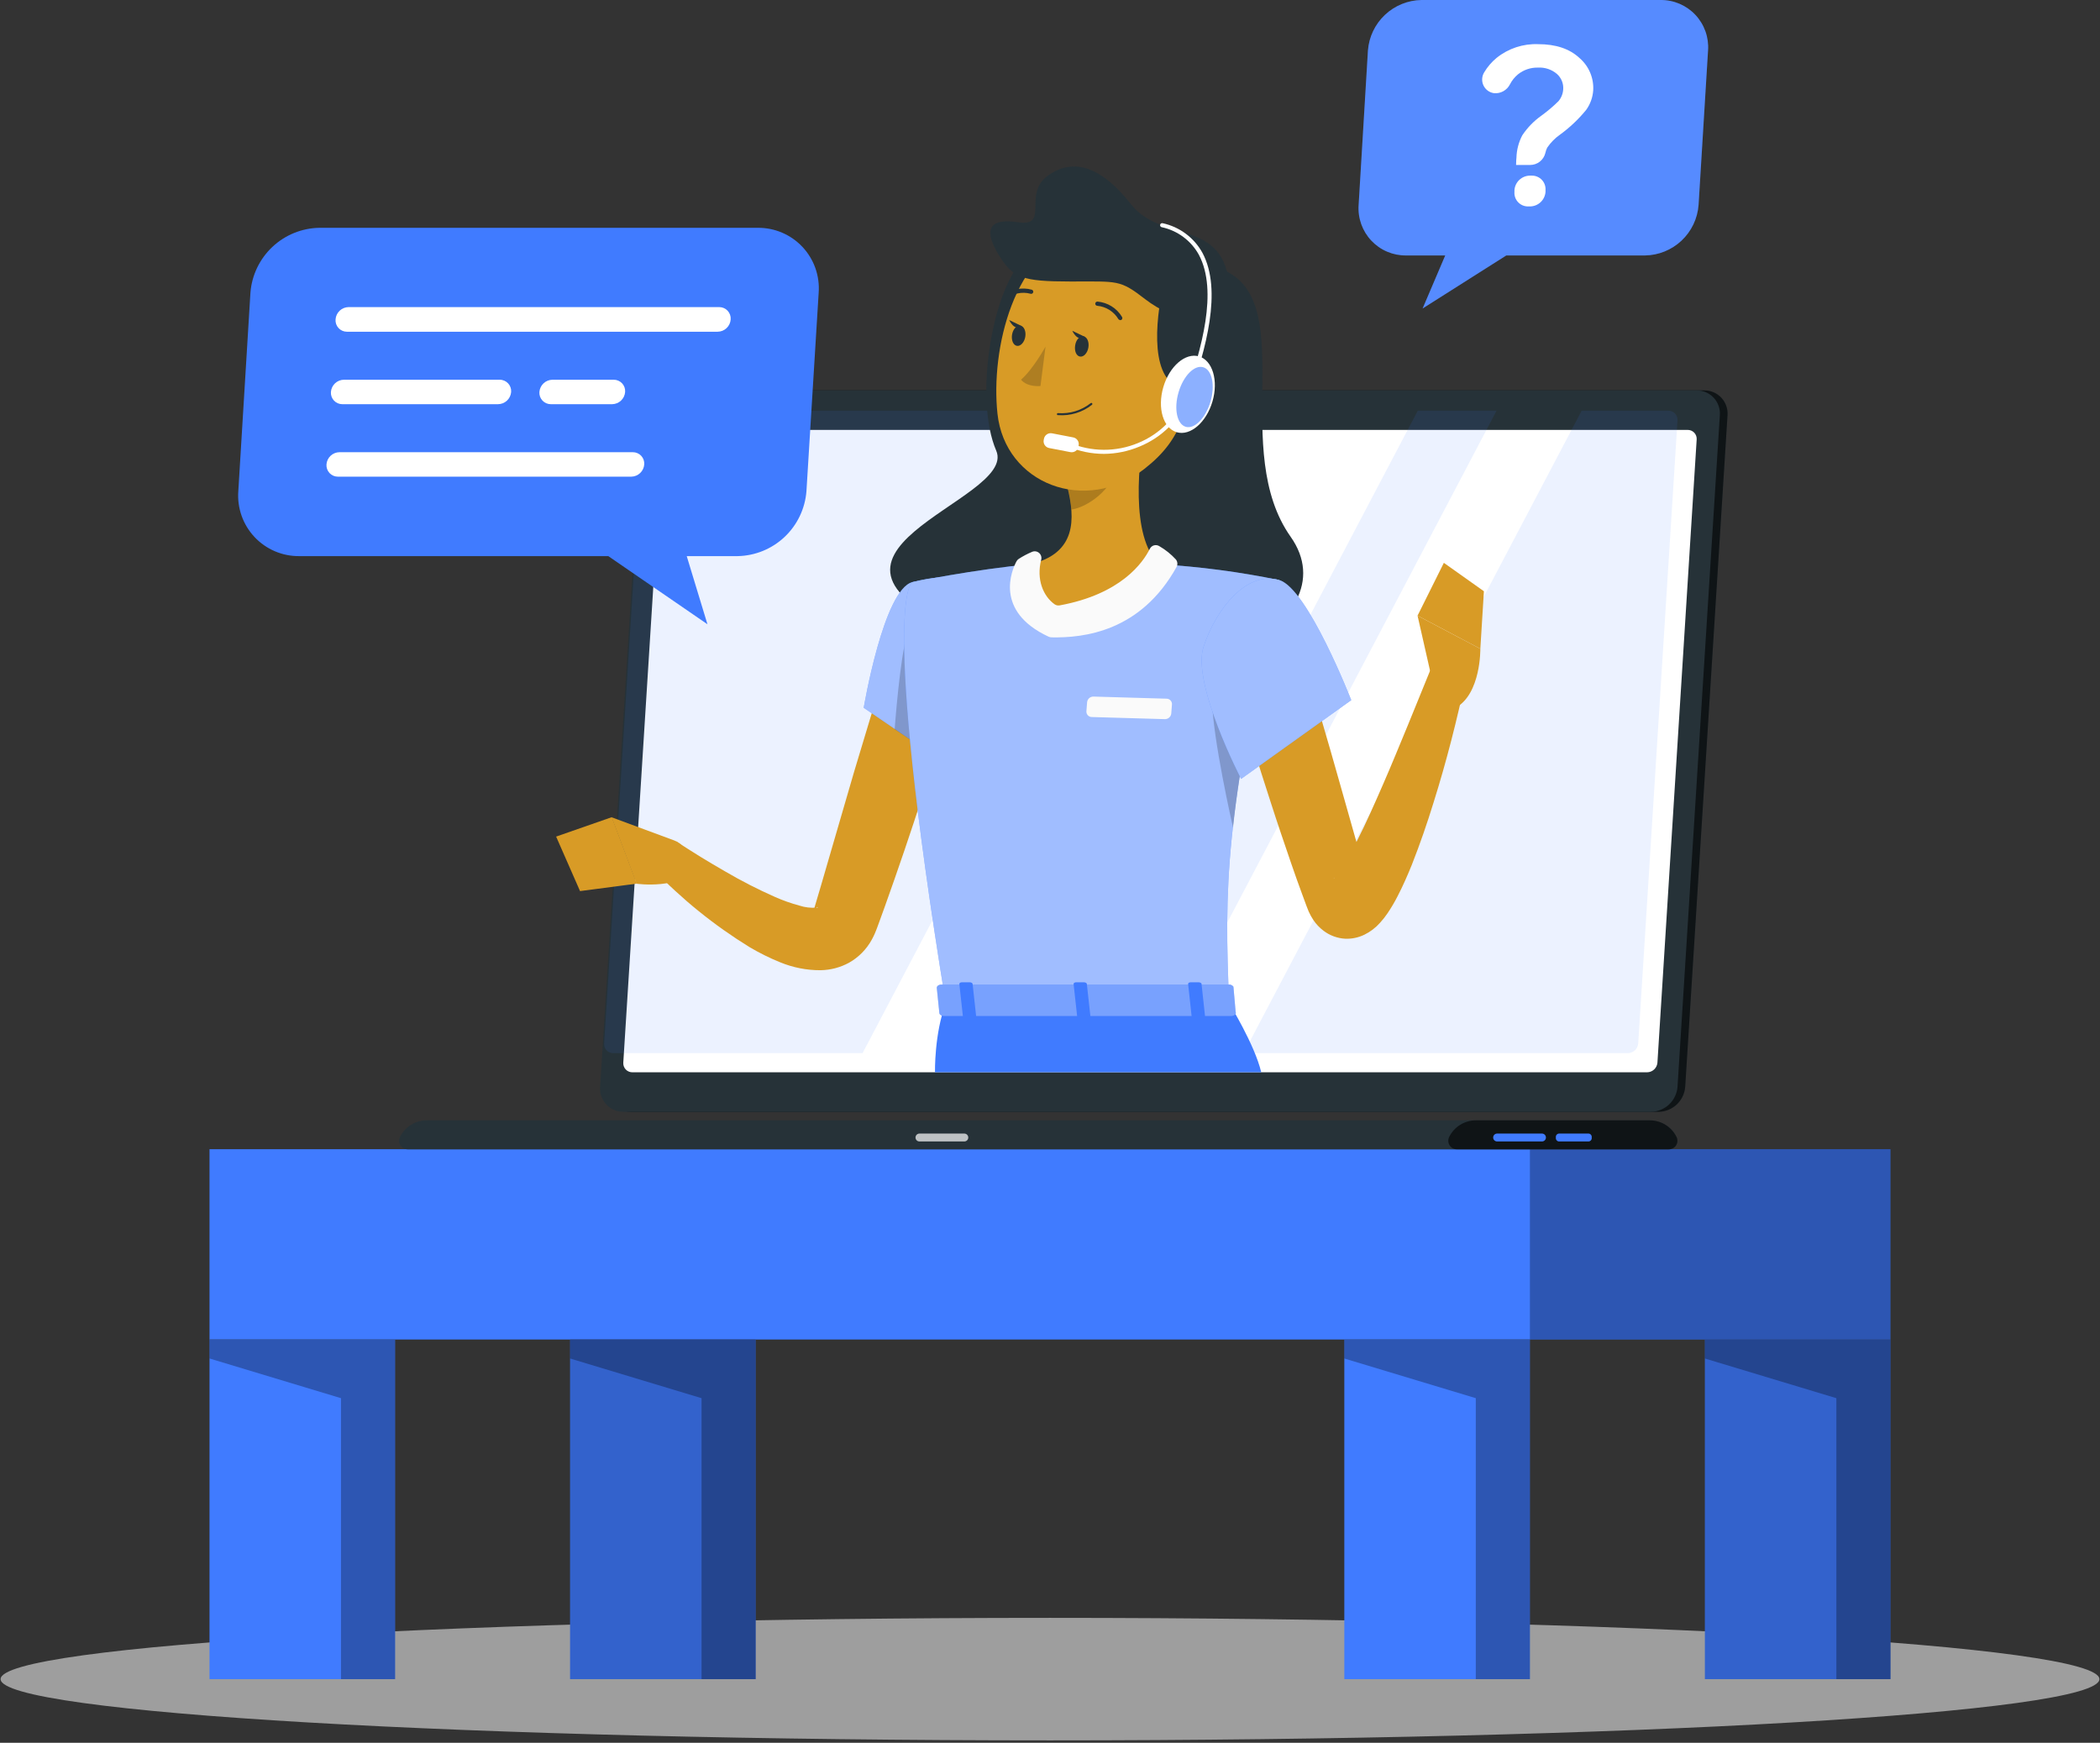 <svg width="388" height="322" viewBox="0 0 388 322" fill="none" xmlns="http://www.w3.org/2000/svg">
<rect x="0" y="0" width="388" height="322" fill="#333333" stroke="none"/>
<g id="customer-service">
<g id="shadow" opacity="0.55">
<path id="freepik--path--inject-46" d="M194 321.56C301.082 321.56 387.89 316.492 387.89 310.24C387.89 303.988 301.082 298.92 194 298.92C86.918 298.92 0.11 303.988 0.11 310.24C0.11 316.492 86.918 321.56 194 321.56Z" fill="#F5F5F5"/>
</g>
<g id="table">
<path id="Vector" d="M349.28 212.33H38.71V247.49H349.28V212.33Z" fill="#407BFF"/>
<path id="Vector_2" opacity="0.3" d="M349.29 212.33H282.67V247.49H349.29V212.33Z" fill="black"/>
<path id="Vector_3" d="M73 247.49H38.71V310.24H73V247.49Z" fill="#407BFF"/>
<path id="Vector_4" opacity="0.3" d="M38.72 247.49V251L63 258.33V310.24H73V247.49H38.72Z" fill="black"/>
<path id="Vector_5" d="M349.29 247.49H315V310.24H349.29V247.49Z" fill="#407BFF"/>
<path id="Vector_6" opacity="0.2" d="M349.29 247.49H315V310.24H349.29V247.49Z" fill="black"/>
<path id="Vector_7" opacity="0.3" d="M315 247.49V251L339.29 258.33V310.24H349.29V247.49H315Z" fill="black"/>
<path id="Vector_8" d="M282.67 247.49H248.38V310.24H282.67V247.49Z" fill="#407BFF"/>
<path id="Vector_9" opacity="0.3" d="M248.38 247.49V251L272.67 258.33V310.24H282.67V247.49H248.38Z" fill="black"/>
<path id="Vector_10" d="M139.62 247.49H105.33V310.24H139.62V247.49Z" fill="#407BFF"/>
<path id="Vector_11" opacity="0.2" d="M139.62 247.49H105.33V310.24H139.62V247.49Z" fill="black"/>
<path id="Vector_12" opacity="0.3" d="M105.33 247.49V251L129.62 258.33V310.24H139.62V247.49H105.33Z" fill="black"/>
</g>
<g id="laptop">
<path id="Vector_13" d="M306.48 205.42H116.6C116.008 205.424 115.422 205.306 114.878 205.073C114.335 204.839 113.845 204.495 113.441 204.063C113.037 203.631 112.727 203.119 112.531 202.561C112.334 202.003 112.256 201.41 112.3 200.82L120.12 76.73C120.219 75.493 120.774 74.337 121.678 73.487C122.582 72.637 123.769 72.153 125.01 72.13H314.88C315.472 72.126 316.058 72.244 316.602 72.478C317.145 72.711 317.635 73.055 318.039 73.487C318.443 73.919 318.753 74.431 318.949 74.989C319.146 75.547 319.224 76.14 319.18 76.73L311.36 200.82C311.261 202.055 310.707 203.21 309.805 204.059C308.904 204.909 307.719 205.394 306.48 205.42V205.42Z" fill="#263238"/>
<path id="Vector_14" opacity="0.6" d="M306.48 205.42H116.6C116.008 205.424 115.422 205.306 114.878 205.073C114.335 204.839 113.845 204.495 113.441 204.063C113.037 203.631 112.727 203.119 112.531 202.561C112.334 202.003 112.256 201.41 112.3 200.82L120.12 76.73C120.219 75.493 120.774 74.337 121.678 73.487C122.582 72.637 123.769 72.153 125.01 72.13H314.88C315.472 72.126 316.058 72.244 316.602 72.478C317.145 72.711 317.635 73.055 318.039 73.487C318.443 73.919 318.753 74.431 318.949 74.989C319.146 75.547 319.224 76.14 319.18 76.73L311.36 200.82C311.261 202.055 310.707 203.21 309.805 204.059C308.904 204.909 307.719 205.394 306.48 205.42V205.42Z" fill="black"/>
<path id="Vector_15" d="M305.06 205.42H115.19C114.597 205.426 114.01 205.309 113.465 205.076C112.92 204.843 112.43 204.499 112.025 204.067C111.62 203.634 111.309 203.122 111.112 202.563C110.915 202.005 110.836 201.411 110.88 200.82L118.7 76.73C118.799 75.493 119.354 74.337 120.258 73.487C121.162 72.637 122.349 72.153 123.59 72.13H313.46C314.052 72.124 314.639 72.241 315.183 72.475C315.728 72.707 316.218 73.051 316.622 73.484C317.027 73.916 317.337 74.428 317.532 74.987C317.728 75.546 317.806 76.14 317.76 76.73L309.94 200.82C309.841 202.055 309.287 203.21 308.386 204.059C307.484 204.909 306.299 205.394 305.06 205.42V205.42Z" fill="#263238"/>
<path id="Vector_16" d="M304.82 207H78.89C77.85 206.991 76.828 207.276 75.944 207.823C75.059 208.369 74.347 209.156 73.89 210.09C73.774 210.333 73.722 210.601 73.739 210.869C73.756 211.138 73.841 211.397 73.986 211.623C74.131 211.85 74.332 212.035 74.569 212.162C74.806 212.29 75.071 212.354 75.34 212.35H308.32C308.589 212.354 308.854 212.29 309.091 212.162C309.328 212.035 309.529 211.85 309.674 211.623C309.819 211.397 309.904 211.138 309.921 210.869C309.938 210.601 309.886 210.333 309.77 210.09C309.319 209.162 308.615 208.379 307.74 207.833C306.864 207.286 305.852 206.998 304.82 207V207Z" fill="#263238"/>
<path id="Vector_17" opacity="0.6" d="M304.82 207H272.69C271.658 206.997 270.645 207.285 269.77 207.831C268.894 208.378 268.19 209.161 267.74 210.09C267.625 210.332 267.573 210.599 267.589 210.867C267.606 211.134 267.69 211.393 267.834 211.619C267.978 211.845 268.177 212.031 268.412 212.159C268.648 212.287 268.912 212.352 269.18 212.35H308.32C308.589 212.354 308.854 212.29 309.091 212.162C309.328 212.035 309.529 211.85 309.674 211.623C309.819 211.397 309.904 211.138 309.921 210.869C309.938 210.601 309.886 210.333 309.77 210.09C309.319 209.162 308.615 208.379 307.74 207.833C306.864 207.286 305.852 206.998 304.82 207V207Z" fill="black"/>
<path id="Vector_18" d="M284.9 210.9H276.6C276.408 210.897 276.225 210.819 276.09 210.683C275.956 210.546 275.88 210.362 275.88 210.17V210.17C275.88 209.978 275.956 209.794 276.09 209.657C276.225 209.521 276.408 209.443 276.6 209.44H284.9C284.996 209.44 285.091 209.459 285.179 209.496C285.268 209.532 285.348 209.586 285.416 209.654C285.484 209.722 285.538 209.802 285.574 209.891C285.611 209.979 285.63 210.074 285.63 210.17V210.17C285.63 210.266 285.611 210.361 285.574 210.449C285.538 210.538 285.484 210.618 285.416 210.686C285.348 210.754 285.268 210.808 285.179 210.844C285.091 210.881 284.996 210.9 284.9 210.9V210.9Z" fill="#407BFF"/>
<path id="Vector_19" opacity="0.7" d="M178.17 210.9H169.88C169.686 210.9 169.501 210.823 169.364 210.686C169.227 210.549 169.15 210.364 169.15 210.17V210.17C169.15 210.074 169.169 209.979 169.206 209.891C169.242 209.802 169.296 209.722 169.364 209.654C169.432 209.586 169.512 209.532 169.601 209.496C169.689 209.459 169.784 209.44 169.88 209.44H178.17C178.266 209.44 178.361 209.459 178.449 209.496C178.538 209.532 178.618 209.586 178.686 209.654C178.754 209.722 178.808 209.802 178.844 209.891C178.881 209.979 178.9 210.074 178.9 210.17C178.9 210.364 178.823 210.549 178.686 210.686C178.549 210.823 178.364 210.9 178.17 210.9V210.9Z" fill="white"/>
<path id="Vector_20" d="M293.49 209.44H288.06C287.729 209.44 287.46 209.709 287.46 210.04V210.3C287.46 210.631 287.729 210.9 288.06 210.9H293.49C293.821 210.9 294.09 210.631 294.09 210.3V210.04C294.09 209.709 293.821 209.44 293.49 209.44Z" fill="#407BFF"/>
<path id="Vector_21" d="M115.16 196.34L122.42 81.21C122.457 80.73 122.673 80.281 123.025 79.951C123.376 79.622 123.838 79.436 124.32 79.43H311.81C312.04 79.427 312.268 79.471 312.479 79.561C312.691 79.65 312.881 79.783 313.038 79.951C313.196 80.118 313.316 80.317 313.392 80.534C313.468 80.751 313.498 80.981 313.48 81.21L306.23 196.34C306.19 196.821 305.972 197.27 305.619 197.599C305.266 197.929 304.803 198.114 304.32 198.12H116.84C116.61 198.122 116.383 198.076 116.171 197.986C115.96 197.896 115.77 197.763 115.612 197.596C115.454 197.429 115.333 197.231 115.255 197.015C115.177 196.799 115.145 196.569 115.16 196.34V196.34Z" fill="white"/>
<path id="Vector_22" opacity="0.1" d="M221.82 75.88L159.37 194.58H113.3C113.069 194.583 112.84 194.539 112.627 194.449C112.414 194.358 112.223 194.225 112.064 194.056C111.906 193.888 111.785 193.688 111.709 193.47C111.632 193.252 111.602 193.02 111.62 192.79L118.88 77.67C118.917 77.189 119.133 76.739 119.484 76.408C119.835 76.077 120.297 75.888 120.78 75.88H221.82Z" fill="#407BFF"/>
<path id="Vector_23" opacity="0.1" d="M276.51 75.88L214.06 194.58H199.5L261.95 75.88H276.51Z" fill="#407BFF"/>
<path id="Vector_24" opacity="0.1" d="M309.94 77.67L302.68 192.79C302.645 193.272 302.43 193.724 302.079 194.055C301.727 194.386 301.263 194.574 300.78 194.58H229.78L292.23 75.88H308.23C308.463 75.874 308.695 75.917 308.911 76.005C309.126 76.094 309.321 76.227 309.482 76.396C309.643 76.564 309.767 76.765 309.846 76.984C309.925 77.204 309.957 77.437 309.94 77.67V77.67Z" fill="#407BFF"/>
</g>
<g id="woman">
<path id="Vector_25" opacity="0.4" d="M219.63 76C219.603 76.363 219.441 76.702 219.176 76.952C218.912 77.202 218.564 77.344 218.2 77.35C218.026 77.352 217.854 77.318 217.694 77.249C217.535 77.181 217.391 77.08 217.272 76.953C217.154 76.826 217.063 76.676 217.006 76.512C216.948 76.347 216.926 76.173 216.94 76C216.965 75.636 217.126 75.296 217.391 75.046C217.656 74.795 218.006 74.654 218.37 74.65C218.544 74.648 218.716 74.682 218.876 74.751C219.036 74.819 219.179 74.92 219.298 75.047C219.416 75.174 219.507 75.325 219.564 75.489C219.622 75.653 219.644 75.827 219.63 76V76Z" fill="white"/>
<path id="Vector_26" d="M188.65 48.39C183.18 54.65 180.02 73.84 184.07 83.28C188.12 92.72 141.13 102.17 179.9 117.51C218.67 132.85 249.68 115.06 238.46 99.17C227.24 83.28 239.67 56.82 226.68 50.17C214.94 44.11 199.61 35.84 188.65 48.39Z" fill="#263238"/>
<path id="Vector_27" d="M177.06 125.66C175.01 132.66 172.83 139.66 170.57 146.66C168.31 153.66 165.96 160.58 163.47 167.53L162.52 170.15L162.04 171.46L161.89 171.85L161.65 172.44C161.5 172.82 161.27 173.23 161.07 173.62C160.092 175.406 158.634 176.881 156.86 177.88C155.25 178.755 153.452 179.228 151.62 179.26C149.05 179.273 146.504 178.773 144.13 177.79C142.187 177.001 140.305 176.069 138.5 175C131.943 170.968 125.934 166.108 120.62 160.54L124.93 155.46C126.38 156.39 127.93 157.38 129.43 158.31C130.93 159.24 132.5 160.14 134.02 161.03C136.998 162.773 140.073 164.346 143.23 165.74C144.668 166.374 146.153 166.899 147.67 167.31C148.719 167.658 149.829 167.787 150.93 167.69C151.21 167.69 151.16 167.53 150.93 167.62C150.7 167.71 150.45 167.97 150.44 167.94C150.43 167.91 150.44 167.94 150.44 167.88C150.445 167.86 150.445 167.84 150.44 167.82L150.52 167.57L150.9 166.28L151.67 163.68L157.78 142.68C159.86 135.68 162 128.68 164.2 121.68L177.06 125.66Z" fill="#D89B26"/>
<path id="Vector_28" d="M124.62 155.3L113 151L117.61 163.28C117.61 163.28 125.81 164.46 128.99 160.15L126.4 156.68C125.951 156.059 125.333 155.58 124.62 155.3V155.3Z" fill="#D89B26"/>
<path id="Vector_29" d="M102.75 154.57L107.17 164.64L117.66 163.26L113.04 150.98L102.75 154.57Z" fill="#D89B26"/>
<path id="Vector_30" d="M168.58 107.55C163.26 108.9 159.58 130.77 159.58 130.77L174.23 140.77C174.23 140.77 188.23 118.71 184.18 112.87C179.88 106.74 176.33 105.58 168.58 107.55Z" fill="#407BFF"/>
<path id="Vector_31" opacity="0.5" d="M168.58 107.55C163.26 108.9 159.58 130.77 159.58 130.77L174.23 140.77C174.23 140.77 188.23 118.71 184.18 112.87C179.88 106.74 176.33 105.58 168.58 107.55Z" fill="white"/>
<path id="Vector_32" opacity="0.2" d="M168.1 115.5L179.47 118.13L180.56 129.26C178.634 133.189 176.508 137.018 174.19 140.73L165.3 134.73C165.69 129.58 166.65 119 168.1 115.5Z" fill="black"/>
<path id="Vector_33" d="M168.58 107.55C168.58 107.55 162.43 109.71 174.74 185.37H227.1C226.22 164.06 226.2 150.91 236.38 107.18C229.051 105.665 221.621 104.685 214.15 104.25C205.34 103.82 198.15 103.54 190.37 104.25C180.16 105.18 168.58 107.55 168.58 107.55Z" fill="#407BFF"/>
<path id="Vector_34" opacity="0.5" d="M168.58 107.55C168.58 107.55 162.43 109.71 174.74 185.37H227.1C226.22 164.06 226.2 150.91 236.38 107.18C229.051 105.665 221.621 104.685 214.15 104.25C205.34 103.82 198.15 103.54 190.37 104.25C180.16 105.18 168.58 107.55 168.58 107.55Z" fill="white"/>
<path id="Vector_35" opacity="0.2" d="M224.06 127.48L230.82 133.24C229.38 140.89 228.41 147.24 227.82 152.93C226.53 147.25 223.31 131.83 224.06 127.48Z" fill="black"/>
<path id="Vector_36" d="M211.79 77.47C210.29 85.12 208.79 99.14 214.15 104.25C214.15 104.25 209.15 115.71 195.9 115.71C182.65 115.71 190.37 104.25 190.37 104.25C198.9 102.25 198.68 95.88 197.2 89.94L211.79 77.47Z" fill="#D89B26"/>
<path id="Vector_37" d="M212.45 101.39C211.19 103.94 207.13 109.77 195.79 111.85C195.475 111.908 195.149 111.844 194.88 111.67C192.76 110.19 191.44 107.06 192.37 103.43C192.432 103.207 192.43 102.971 192.364 102.749C192.299 102.527 192.173 102.328 192 102.174C191.827 102.02 191.615 101.917 191.387 101.878C191.159 101.838 190.925 101.863 190.71 101.95C189.839 102.315 189.002 102.756 188.21 103.27C188.036 103.385 187.895 103.544 187.8 103.73C186.97 105.29 183.61 112.93 193.75 117.64C193.912 117.709 194.084 117.75 194.26 117.76C200.26 117.88 210.75 116.7 217.38 104.76C217.498 104.544 217.551 104.299 217.531 104.054C217.512 103.808 217.421 103.574 217.27 103.38C216.379 102.405 215.344 101.572 214.2 100.91C214.056 100.818 213.894 100.756 213.725 100.731C213.556 100.705 213.383 100.715 213.218 100.76C213.053 100.805 212.899 100.885 212.767 100.993C212.635 101.102 212.527 101.237 212.45 101.39Z" fill="#FAFAFA"/>
<path id="Vector_38" d="M215.23 132.87L201.73 132.48C201.589 132.481 201.449 132.452 201.32 132.395C201.191 132.338 201.075 132.254 200.981 132.149C200.886 132.045 200.815 131.921 200.772 131.787C200.729 131.652 200.714 131.51 200.73 131.37L200.86 129.7C200.899 129.419 201.04 129.162 201.255 128.978C201.471 128.794 201.746 128.695 202.03 128.7L215.53 129.09C215.672 129.089 215.813 129.118 215.943 129.176C216.072 129.233 216.188 129.318 216.283 129.424C216.378 129.53 216.449 129.655 216.491 129.79C216.534 129.926 216.547 130.069 216.53 130.21L216.4 131.87C216.361 132.151 216.22 132.408 216.005 132.592C215.789 132.776 215.513 132.875 215.23 132.87V132.87Z" fill="#FAFAFA"/>
<path id="Vector_39" opacity="0.2" d="M205.84 82.56L197.2 89.93C197.571 91.312 197.818 92.724 197.94 94.15C201.19 93.68 205.67 90.1 206.02 86.69C206.211 85.314 206.15 83.914 205.84 82.56V82.56Z" fill="black"/>
<path id="Vector_40" d="M221.87 63C219.46 75.57 218.71 80.94 211.47 86.61C200.58 95.15 185.67 89.43 184.29 76.4C183.04 64.67 187.19 46.09 200.29 42.65C203.161 41.887 206.178 41.87 209.058 42.599C211.937 43.329 214.582 44.781 216.743 46.819C218.904 48.857 220.509 51.413 221.407 54.244C222.304 57.076 222.463 60.09 221.87 63Z" fill="#D89B26"/>
<path id="Vector_41" d="M214.72 53.7C213.16 61.57 212.79 72 220 72C227.21 72 232.86 59.73 226.64 50.12C220.42 40.51 215.63 49.06 214.72 53.7Z" fill="#263238"/>
<path id="Vector_42" d="M227.18 54.67C227.18 63.23 216.4 59 211.63 55.31C206.86 51.62 206.63 52.02 197.79 52.01C188.95 52 187.18 51.39 184.57 47.17C181.96 42.95 182.2 40.17 188.08 41.06C193.96 41.95 189.02 35.95 193.4 32.62C197.78 29.29 202.97 30.13 208.96 37.73C214.95 45.33 227.18 39.84 227.18 54.67Z" fill="#263238"/>
<path id="Vector_43" d="M224.015 74.184C225.149 70.315 224.036 66.583 221.53 65.848C219.023 65.114 216.071 67.654 214.937 71.523C213.803 75.392 214.915 79.124 217.422 79.859C219.929 80.594 222.881 78.053 224.015 74.184Z" fill="white"/>
<path id="Vector_44" d="M204 83.86C201.679 83.86 199.382 83.387 197.25 82.47C197.204 82.451 197.163 82.424 197.128 82.389C197.093 82.354 197.065 82.313 197.047 82.267C197.028 82.222 197.019 82.173 197.019 82.123C197.02 82.074 197.03 82.025 197.05 81.98C197.092 81.889 197.167 81.817 197.26 81.78C197.353 81.743 197.457 81.743 197.55 81.78C199.559 82.642 201.721 83.093 203.908 83.105C206.094 83.117 208.261 82.69 210.28 81.85C212.243 81.047 214.026 79.859 215.524 78.356C217.021 76.853 218.203 75.066 219 73.1C222 64.51 225.06 53.79 221.52 47.1C220.808 45.798 219.822 44.665 218.631 43.78C217.44 42.894 216.072 42.277 214.62 41.97C214.524 41.944 214.441 41.882 214.391 41.795C214.34 41.709 214.326 41.607 214.35 41.51C214.376 41.414 214.439 41.331 214.525 41.281C214.611 41.23 214.713 41.216 214.81 41.24C216.361 41.574 217.823 42.238 219.094 43.187C220.366 44.136 221.418 45.348 222.18 46.74C225.86 53.65 222.79 64.58 219.7 73.33C218.862 75.395 217.619 77.271 216.044 78.848C214.469 80.424 212.594 81.67 210.53 82.51C208.461 83.379 206.244 83.838 204 83.86V83.86Z" fill="white"/>
<path id="Vector_45" opacity="0.6" d="M223.65 74.22C222.76 77.22 220.72 79.33 219.09 78.86C217.46 78.39 216.86 75.53 217.75 72.49C218.64 69.45 220.68 67.37 222.31 67.85C223.94 68.33 224.54 71.18 223.65 74.22Z" fill="#407BFF"/>
<path id="Vector_46" d="M198.288 80.815L194.37 80.06C193.682 79.927 193.016 80.377 192.883 81.066L192.839 81.292C192.706 81.981 193.157 82.647 193.846 82.779L197.763 83.535C198.452 83.668 199.118 83.218 199.251 82.529L199.295 82.303C199.427 81.614 198.977 80.948 198.288 80.815Z" fill="white"/>
<path id="Vector_47" d="M193.17 64.05C193.17 64.05 190.85 68.26 188.65 70.15C189.84 71.6 192.24 71.32 192.24 71.32L193.17 64.05Z" fill="#AE7E22"/>
<path id="Vector_48" d="M195.38 76.7H195.47C197.737 76.879 199.988 76.193 201.77 74.78C201.807 74.743 201.827 74.692 201.827 74.64C201.827 74.588 201.807 74.537 201.77 74.5C201.752 74.482 201.731 74.468 201.708 74.458C201.685 74.449 201.66 74.444 201.635 74.444C201.61 74.444 201.585 74.449 201.562 74.458C201.539 74.468 201.518 74.482 201.5 74.5C199.799 75.838 197.658 76.49 195.5 76.33C195.474 76.326 195.448 76.327 195.423 76.333C195.397 76.34 195.374 76.351 195.353 76.367C195.332 76.383 195.315 76.403 195.303 76.426C195.29 76.449 195.282 76.474 195.28 76.5C195.275 76.54 195.282 76.58 195.299 76.615C195.317 76.651 195.345 76.68 195.38 76.7V76.7Z" fill="#263238"/>
<path id="Vector_49" d="M206.82 59.1C206.877 59.132 206.94 59.148 207.005 59.148C207.07 59.148 207.133 59.132 207.19 59.1C207.276 59.043 207.336 58.955 207.358 58.854C207.381 58.754 207.363 58.648 207.31 58.56C206.832 57.759 206.17 57.084 205.378 56.59C204.587 56.096 203.69 55.798 202.76 55.72C202.656 55.72 202.555 55.761 202.481 55.834C202.406 55.907 202.363 56.006 202.36 56.11C202.36 56.212 202.4 56.309 202.471 56.382C202.542 56.455 202.638 56.497 202.74 56.5C203.541 56.576 204.313 56.841 204.992 57.272C205.671 57.703 206.24 58.288 206.65 58.98C206.695 59.035 206.754 59.076 206.82 59.1Z" fill="#263238"/>
<path id="Vector_50" d="M201.09 64.22C200.92 65.22 200.23 65.99 199.55 65.88C198.87 65.77 198.48 64.88 198.65 63.8C198.82 62.72 199.52 62.03 200.19 62.14C200.86 62.25 201.27 63.19 201.09 64.22Z" fill="#263238"/>
<path id="Vector_51" d="M189.43 62.24C189.26 63.24 188.57 64.01 187.89 63.9C187.21 63.79 186.82 62.85 186.99 61.82C187.16 60.79 187.86 60.04 188.53 60.16C189.2 60.28 189.61 61.2 189.43 62.24Z" fill="#263238"/>
<path id="Vector_52" d="M188.82 60.27L186.46 59.13C186.46 59.13 187.4 61.28 188.82 60.27Z" fill="#263238"/>
<path id="Vector_53" d="M200.48 62.25L198.12 61.12C198.12 61.12 199.06 63.27 200.48 62.25Z" fill="#263238"/>
<path id="Vector_54" d="M185.47 55.27C185.53 55.306 185.6 55.325 185.67 55.325C185.74 55.325 185.809 55.306 185.87 55.27C186.487 54.751 187.22 54.389 188.007 54.215C188.794 54.041 189.612 54.06 190.39 54.27C190.488 54.304 190.596 54.299 190.69 54.254C190.783 54.209 190.855 54.128 190.89 54.03C190.924 53.932 190.919 53.824 190.873 53.73C190.828 53.637 190.748 53.565 190.65 53.53C189.753 53.274 188.807 53.239 187.893 53.427C186.979 53.615 186.124 54.021 185.4 54.61C185.358 54.639 185.323 54.677 185.297 54.721C185.27 54.765 185.253 54.814 185.246 54.865C185.24 54.915 185.244 54.967 185.258 55.016C185.273 55.065 185.297 55.111 185.33 55.15C185.363 55.203 185.412 55.245 185.47 55.27V55.27Z" fill="#263238"/>
<path id="Vector_55" d="M172.75 198.12C172.75 198.12 172.61 190.96 174.75 185.37H227.1C227.1 185.37 231.81 192.97 233.03 198.12H172.75Z" fill="#407BFF"/>
<path id="Vector_56" d="M227.89 182.3L228.3 186.98C228.49 187.35 228.06 187.72 227.45 187.72H174.45C173.98 187.72 173.59 187.49 173.56 187.19L173.08 182.5C173.08 182.18 173.46 181.9 173.98 181.9H226.98C227.153 181.882 227.329 181.909 227.488 181.979C227.648 182.049 227.786 182.16 227.89 182.3V182.3Z" fill="#407BFF"/>
<path id="Vector_57" opacity="0.3" d="M227.89 182.3L228.3 186.98C228.49 187.35 228.06 187.72 227.45 187.72H174.45C173.98 187.72 173.59 187.49 173.56 187.19L173.08 182.5C173.08 182.18 173.46 181.9 173.98 181.9H226.98C227.153 181.882 227.329 181.909 227.488 181.979C227.648 182.049 227.786 182.16 227.89 182.3V182.3Z" fill="#FAFAFA"/>
<path id="Vector_58" d="M220.76 188.22H222.18C222.47 188.22 222.68 188.08 222.66 187.9L222 181.81C222 181.63 221.73 181.49 221.45 181.49H220C219.71 181.49 219.5 181.63 219.52 181.81L220.18 187.9C220.23 188.08 220.48 188.22 220.76 188.22Z" fill="#407BFF"/>
<path id="Vector_59" d="M178.47 188.22H179.89C180.17 188.22 180.39 188.08 180.37 187.9L179.7 181.81C179.7 181.63 179.44 181.49 179.15 181.49H177.73C177.45 181.49 177.23 181.63 177.25 181.81L177.92 187.9C177.94 188.08 178.19 188.22 178.47 188.22Z" fill="#407BFF"/>
<path id="Vector_60" d="M199.62 188.22H201C201.28 188.22 201.5 188.08 201.48 187.9L200.81 181.81C200.81 181.63 200.54 181.49 200.26 181.49H198.84C198.56 181.49 198.34 181.63 198.36 181.81L199.03 187.9C199.09 188.08 199.33 188.22 199.62 188.22Z" fill="#407BFF"/>
<path id="Vector_61" d="M240.86 122C243.16 129.467 245.37 136.973 247.49 144.52L250.68 155.78L252.27 161.38L252.67 162.76L252.87 163.45L252.92 163.61L252.76 163.36C252.507 162.998 252.196 162.68 251.84 162.42C251.057 161.851 250.126 161.521 249.16 161.47C248.43 161.435 247.702 161.579 247.04 161.89C246.32 162.28 246.39 162.37 246.45 162.3C246.619 162.153 246.774 161.988 246.91 161.81C247.381 161.221 247.816 160.603 248.21 159.96C249.09 158.52 249.96 156.9 250.78 155.24C252.48 151.92 254.01 148.4 255.56 144.86C257.11 141.32 258.56 137.74 260.06 134.13C261.56 130.52 262.99 126.89 264.47 123.31L270.86 125.21C269.2 133.01 267.26 140.67 264.86 148.3C263.68 152.13 262.37 155.92 260.86 159.76C260.08 161.68 259.25 163.6 258.22 165.59C257.671 166.667 257.056 167.708 256.38 168.71C255.96 169.338 255.492 169.933 254.98 170.49C254.168 171.411 253.183 172.162 252.08 172.7C250.979 173.235 249.763 173.489 248.54 173.44C247.09 173.359 245.697 172.847 244.54 171.97C243.802 171.414 243.164 170.738 242.65 169.97C242.325 169.477 242.041 168.959 241.8 168.42C241.71 168.2 241.61 167.97 241.54 167.77L241.35 167.28L241.09 166.57L240.57 165.16C239.89 163.29 239.2 161.42 238.57 159.55C237.29 155.81 236.01 152.08 234.81 148.33C232.357 140.837 230.07 133.307 227.95 125.74L240.86 122Z" fill="#D89B26"/>
<path id="Vector_62" d="M236.38 107.18C241.63 108.77 249.66 129.36 249.66 129.36L229.31 143.91C229.31 143.91 220.16 126.31 222.36 119.53C224.66 112.47 230.4 105.36 236.38 107.18Z" fill="#407BFF"/>
<path id="Vector_63" opacity="0.5" d="M236.38 107.18C241.63 108.77 249.66 129.36 249.66 129.36L229.31 143.91C229.31 143.91 220.16 126.31 222.36 119.53C224.66 112.47 230.4 105.36 236.38 107.18Z" fill="white"/>
<path id="Vector_64" d="M264.7 126.05L261.91 113.75L273.51 119.87C273.51 119.87 273.65 128.15 268.97 130.76L264.7 126.05Z" fill="#D89B26"/>
<path id="Vector_65" d="M266.77 103.99L274.17 109.24L273.51 119.87L261.91 113.75L266.77 103.99Z" fill="#D89B26"/>
</g>
<g id="bubble-1">
<path id="Vector_66" d="M59 42.09H140C141.547 42.075 143.079 42.381 144.502 42.988C145.924 43.596 147.205 44.492 148.263 45.619C149.321 46.747 150.134 48.082 150.65 49.54C151.166 50.998 151.374 52.548 151.26 54.09L149 90.75C148.752 93.977 147.308 96.996 144.952 99.215C142.596 101.434 139.496 102.695 136.26 102.75H126.88L130.71 115.34L112.39 102.75H55.29C53.743 102.765 52.211 102.459 50.788 101.852C49.366 101.244 48.085 100.348 47.027 99.221C45.969 98.093 45.156 96.758 44.64 95.3C44.124 93.842 43.916 92.292 44.03 90.75L46.27 54.09C46.518 50.864 47.961 47.847 50.315 45.628C52.669 43.409 55.766 42.148 59 42.09V42.09Z" fill="#407BFF"/>
<path id="Vector_67" d="M132.58 61.29H64.08C63.789 61.288 63.502 61.227 63.236 61.108C62.971 60.99 62.733 60.817 62.537 60.602C62.341 60.387 62.193 60.133 62.1 59.857C62.008 59.582 61.974 59.29 62 59V59C62.045 58.393 62.315 57.825 62.757 57.407C63.199 56.989 63.782 56.751 64.39 56.74H132.9C133.189 56.741 133.476 56.801 133.741 56.917C134.006 57.033 134.244 57.202 134.441 57.414C134.638 57.626 134.789 57.876 134.885 58.149C134.982 58.422 135.021 58.711 135 59V59C134.964 59.618 134.694 60.2 134.244 60.625C133.795 61.051 133.199 61.288 132.58 61.29V61.29Z" fill="white"/>
<path id="Vector_68" d="M92 74.68H63.26C62.969 74.682 62.681 74.624 62.413 74.509C62.146 74.395 61.905 74.226 61.706 74.014C61.507 73.801 61.354 73.55 61.256 73.276C61.159 73.002 61.119 72.71 61.14 72.42C61.185 71.811 61.456 71.242 61.901 70.823C62.345 70.405 62.93 70.168 63.54 70.16H92.31C92.602 70.156 92.891 70.214 93.16 70.328C93.429 70.442 93.671 70.61 93.871 70.823C94.071 71.035 94.225 71.287 94.323 71.562C94.421 71.837 94.461 72.129 94.44 72.42C94.392 73.035 94.115 73.609 93.662 74.028C93.21 74.446 92.616 74.679 92 74.68V74.68Z" fill="white"/>
<path id="Vector_69" d="M116.63 88.07H62.44C62.149 88.072 61.861 88.014 61.593 87.899C61.326 87.785 61.085 87.616 60.886 87.404C60.687 87.191 60.534 86.94 60.436 86.666C60.339 86.392 60.299 86.1 60.32 85.81V85.81C60.363 85.201 60.633 84.63 61.078 84.211C61.523 83.792 62.109 83.556 62.72 83.55H116.91C117.201 83.546 117.491 83.603 117.759 83.718C118.027 83.832 118.268 84.001 118.468 84.213C118.667 84.426 118.82 84.677 118.917 84.952C119.014 85.227 119.052 85.519 119.03 85.81V85.81C118.985 86.419 118.714 86.988 118.269 87.407C117.825 87.825 117.24 88.062 116.63 88.07V88.07Z" fill="white"/>
<path id="Vector_70" d="M113.11 74.68H101.78C101.489 74.682 101.201 74.624 100.933 74.509C100.666 74.395 100.425 74.226 100.226 74.014C100.027 73.801 99.874 73.55 99.776 73.276C99.679 73.002 99.639 72.71 99.66 72.42V72.42C99.707 71.812 99.979 71.244 100.423 70.826C100.867 70.408 101.45 70.171 102.06 70.16H113.38C113.671 70.156 113.96 70.213 114.229 70.328C114.497 70.442 114.738 70.611 114.938 70.823C115.137 71.036 115.29 71.287 115.387 71.562C115.484 71.837 115.522 72.129 115.5 72.42V72.42C115.455 73.027 115.185 73.595 114.743 74.013C114.301 74.431 113.718 74.669 113.11 74.68Z" fill="white"/>
</g>
<g id="bubble-2">
<path id="Vector_71" d="M306.812 0H262.652C260.134 0.038 257.721 1.016 255.887 2.743C254.053 4.469 252.932 6.819 252.742 9.33L251.022 37.87C250.936 39.07 251.1 40.275 251.503 41.408C251.906 42.542 252.54 43.58 253.364 44.456C254.188 45.333 255.184 46.029 256.291 46.502C257.397 46.974 258.589 47.212 259.792 47.2H267.022L262.842 57L278.302 47.2H303.922C306.44 47.163 308.853 46.184 310.687 44.458C312.521 42.732 313.643 40.382 313.832 37.87L315.582 9.33C315.668 8.13 315.504 6.926 315.101 5.792C314.698 4.659 314.065 3.621 313.241 2.744C312.417 1.868 311.42 1.172 310.314 0.699C309.207 0.227 308.015 -0.011 306.812 0V0Z" fill="#407BFF"/>
<path id="Vector_72" opacity="0.12" d="M306.812 0H262.652C260.134 0.038 257.721 1.016 255.887 2.743C254.053 4.469 252.932 6.819 252.742 9.33L251.022 37.87C250.936 39.07 251.1 40.275 251.503 41.408C251.906 42.542 252.54 43.58 253.364 44.456C254.188 45.333 255.184 46.029 256.291 46.502C257.397 46.974 258.589 47.212 259.792 47.2H267.022L262.842 57L278.302 47.2H303.922C306.44 47.163 308.853 46.184 310.687 44.458C312.521 42.732 313.643 40.382 313.832 37.87L315.582 9.33C315.668 8.13 315.504 6.926 315.101 5.792C314.698 4.659 314.065 3.621 313.241 2.744C312.417 1.868 311.42 1.172 310.314 0.699C309.207 0.227 308.015 -0.011 306.812 0V0Z" fill="#FAFAFA"/>
<path id="Vector_73" d="M285.522 28.27C285.37 28.899 285.011 29.458 284.504 29.859C283.996 30.26 283.369 30.478 282.722 30.48H280.112C280.112 29.74 280.172 29.29 280.182 29.13C280.22 27.689 280.589 26.276 281.262 25C282.207 23.579 283.407 22.345 284.802 21.36C285.914 20.554 286.964 19.665 287.942 18.7C288.461 18.087 288.769 17.322 288.822 16.52C288.861 15.989 288.778 15.456 288.579 14.962C288.379 14.467 288.069 14.026 287.672 13.67C286.702 12.839 285.447 12.416 284.172 12.49C282.831 12.454 281.52 12.893 280.472 13.73C279.849 14.244 279.339 14.881 278.972 15.6C278.702 16.126 278.283 16.56 277.767 16.848C277.251 17.137 276.661 17.266 276.072 17.22V17.22C275.648 17.168 275.244 17.009 274.898 16.759C274.551 16.509 274.274 16.176 274.09 15.79C273.907 15.405 273.824 14.979 273.848 14.552C273.873 14.126 274.005 13.712 274.232 13.35C274.836 12.338 275.61 11.438 276.522 10.69C278.689 8.948 281.414 8.05 284.192 8.16C287.462 8.16 290.002 9.01 291.832 10.72C292.689 11.457 293.363 12.382 293.802 13.423C294.241 14.464 294.433 15.593 294.362 16.72C294.27 18.002 293.827 19.234 293.082 20.28C291.677 22.01 290.054 23.55 288.252 24.86C287.319 25.512 286.512 26.329 285.872 27.27C285.709 27.586 285.592 27.922 285.522 28.27V28.27ZM279.812 35.45V35.13C279.865 34.408 280.187 33.731 280.715 33.235C281.243 32.739 281.938 32.459 282.662 32.45H283.022C283.369 32.445 283.712 32.512 284.032 32.647C284.351 32.782 284.639 32.982 284.877 33.234C285.114 33.486 285.297 33.785 285.414 34.111C285.53 34.438 285.577 34.785 285.552 35.13V35.45C285.5 36.174 285.178 36.852 284.65 37.35C284.123 37.848 283.428 38.13 282.702 38.14H282.382C282.031 38.151 281.682 38.088 281.357 37.955C281.033 37.822 280.74 37.622 280.497 37.369C280.255 37.115 280.068 36.813 279.95 36.482C279.832 36.152 279.785 35.8 279.812 35.45V35.45Z" fill="white"/>
</g>
</g>
</svg>
